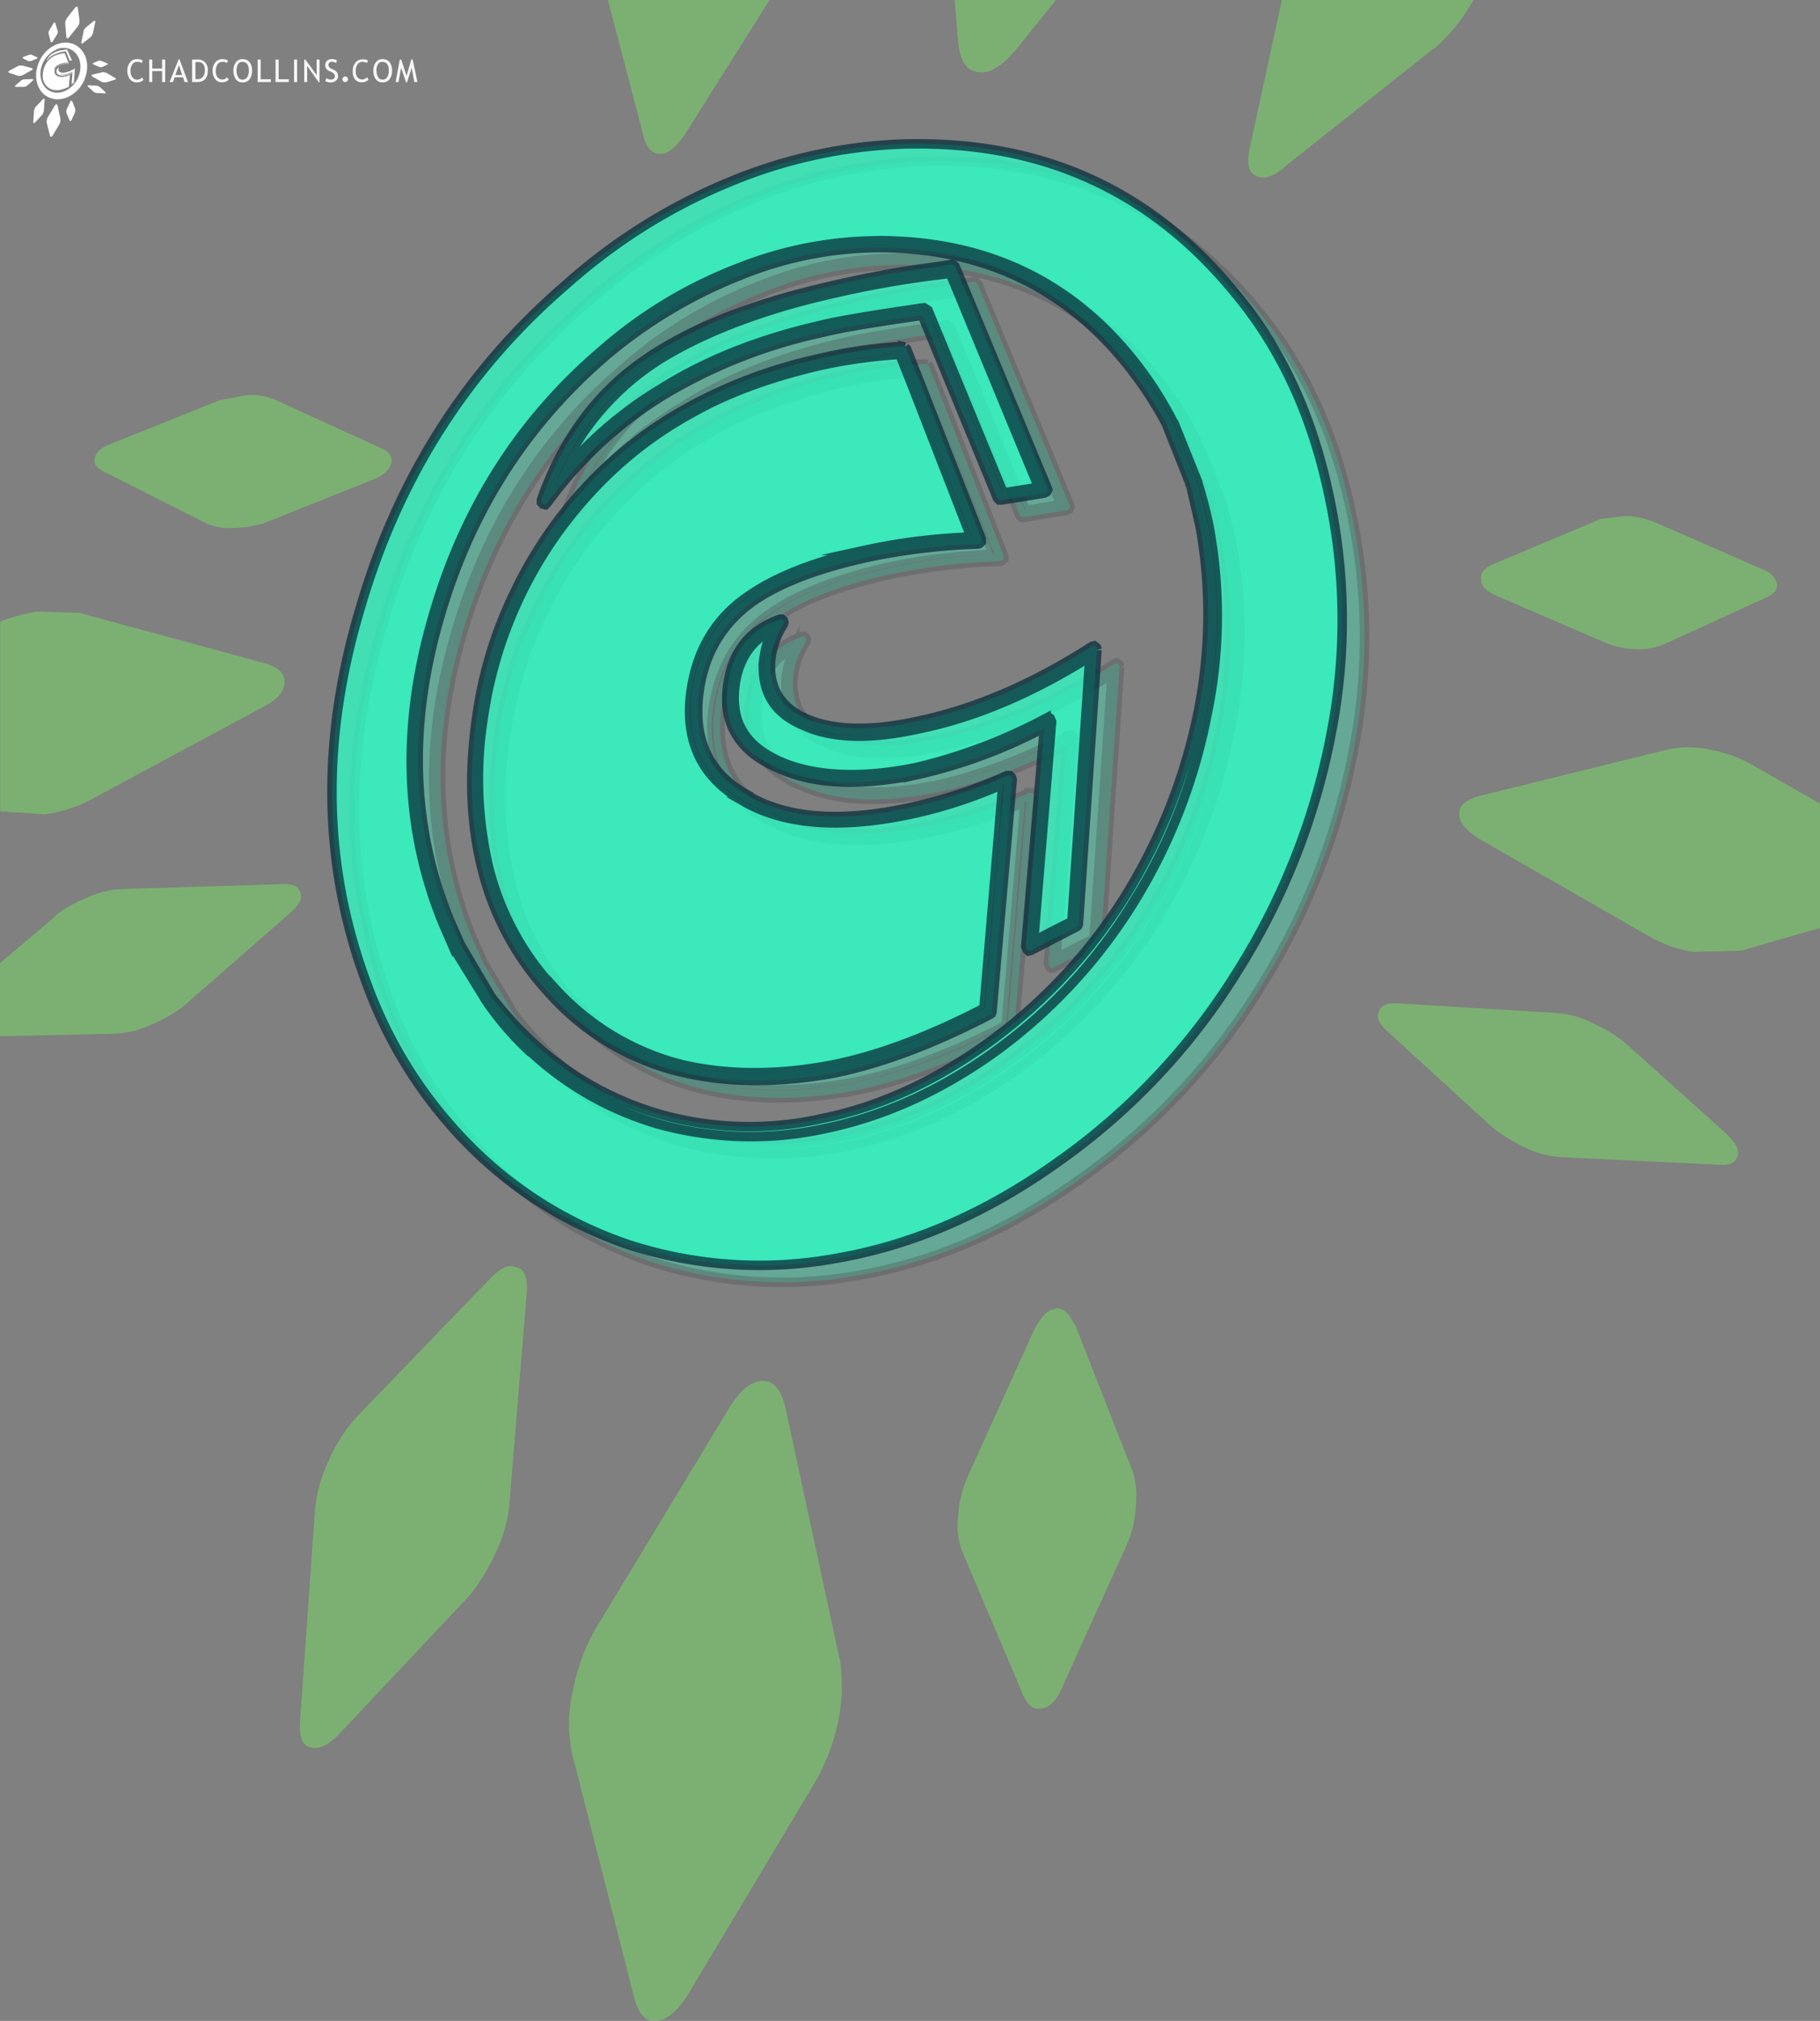 <svg id="Layer_1" data-name="Layer 1" xmlns="http://www.w3.org/2000/svg" viewBox="0 0 384 426.37"><rect x="0" y="0" width="384" height="426.37" fill="#808080" stroke="none"/><defs><style>.cls-1,.cls-5{fill:#2effc7;stroke-miterlimit:10;stroke-width:2px;}.cls-1{stroke:#454a4c;opacity:0.32;}.cls-2{fill:#78ff5c;opacity:0.38;}.cls-3{fill:#fff;}.cls-4{fill:#f7f7f7;}.cls-5{stroke:#062e3a;opacity:0.75;}</style></defs><title>ChadCollinsIconLogo</title><path class="cls-1" d="M194.75,34a104.51,104.51,0,0,0-36.63,8.06,120.8,120.8,0,0,0-34.32,21.5C103,81.42,88.5,104,80.44,131.49q-12.82,42.33,1.34,79.88a94.13,94.13,0,0,0,22,34.32,85.75,85.75,0,0,0,33.58,20.64A89.56,89.56,0,0,0,181.08,269c16-2.81,31.38-9.52,46.28-20.15a137.71,137.71,0,0,0,38-40.3,144.62,144.62,0,0,0,19.9-50.81,124.45,124.45,0,0,0-.73-50.32C281,91,274.51,77,265,65.54,247.15,43.68,223.82,33.18,194.75,34M160,60.29a80.32,80.32,0,0,1,29.8-5.86c23.08,0,41.52,9,55.08,27a76.19,76.19,0,0,1,7.08,11.36l.12.12,5,12.46v.12a88.67,88.67,0,0,1,2.44,9.53,102.19,102.19,0,0,1-.48,39.44,117.52,117.52,0,0,1-15.39,39.45h0a111.6,111.6,0,0,1-29.31,31.63c-11.61,8.31-23.58,13.68-36,16.25a73.37,73.37,0,0,1-34.57-.86,67,67,0,0,1-27.35-15.39h-.13a63.47,63.47,0,0,1-9.16-10.62l-6.47-10.5h-.12l-2.57-5.87q-12.27-30-2.07-65.09c6.47-22.6,18.32-41.16,35.66-55.94A99.07,99.07,0,0,1,160,60.29m29.68-5.86a80.79,80.79,0,0,0-29.8,5.86,95.47,95.47,0,0,0-28.46,17.22q-25.83,22-35.66,55.94-10.26,35,2.07,65.09l2.57,5.87h.12l6.47,10.5a63.47,63.47,0,0,0,9.16,10.62h.12a67,67,0,0,0,27.36,15.39,73.29,73.29,0,0,0,34.56.86c12.46-2.57,24.43-7.94,36-16.25a108.24,108.24,0,0,0,29.31-31.63h0a112.31,112.31,0,0,0,15.39-39.45,102.19,102.19,0,0,0,.49-39.44c-.73-3.3-1.46-6.48-2.44-9.53v-.12l-5-12.46-.12-.12a77.87,77.87,0,0,0-7.08-11.36c-13.56-18-32-27-55.08-27m-29.19,7.33a78.24,78.24,0,0,1,29.19-5.87q33.88,0,53.85,26.38a82,82,0,0,1,7.09,11.12v.12l4.88,12.34V106l.13.24,1.95,8.55a103.89,103.89,0,0,1-.37,38.84,117.64,117.64,0,0,1-15.26,38.84,110,110,0,0,1-29.19,31.26c-11.36,8.19-23.08,13.56-35.3,16a69.28,69.28,0,0,1-33.95-1,66.52,66.52,0,0,1-26.75-15.14,83.06,83.06,0,0,1-8.79-9.65l-6.23-10.5v.12l-2.56-5.74q-12.09-29.67-2.08-64,9.7-33.33,35.17-55.2a101.5,101.5,0,0,1,28.22-16.85m75.35,79-.12-.49-.49-.37-.49.12Q216.2,152,198.05,155.8c-10,2.2-17.83,1.95-23.57-.49-5.37-2.32-7.94-6.35-7.57-12.09a17,17,0,0,1,2.69-7.82l.12-.49-.12-.36-.37-.25h-.37c-6.71,2.32-10.38,7.33-11.11,14.9s2.93,13.19,10.75,16.49c7.45,3.42,17.22,3.91,29.55,1.34a107.08,107.08,0,0,0,26.63-9.89l-3.91,46.17.24.61.37.36.49-.12,9.65-5,.24-.24.12-.37,3.91-57.76m-10.26,14.28-.49.13a109.39,109.39,0,0,1-27.35,10.38c-11.85,2.44-21.5,2-28.71-1.22s-10.25-7.94-9.77-14.9c.49-6.11,3.18-10.51,8.07-12.95a20.53,20.53,0,0,0-1.84,6.6h0c-.49,6.35,2.2,10.87,8.31,13.55s14.17,3.06,24.55.74c11.84-2.45,23.81-7.58,35.9-15.15l-3.78,55.81c-2.69,1.35-5.38,2.69-8.06,4.16l3.78-46.29-.24-.61c-.12-.12-.25-.12-.37-.25m-.49.13.49-.13c.25,0,.37.13.37.25l.24.61-3.78,46.29c2.68-1.47,5.37-2.81,8.06-4.16l3.78-55.81c-12.09,7.57-24.06,12.7-35.9,15.15q-15.57,3.48-24.55-.74c-6.11-2.56-8.8-7.08-8.31-13.55h0a22.38,22.38,0,0,1,1.84-6.6c-4.89,2.44-7.58,6.72-8.07,12.95-.48,7,2.69,11.84,9.77,14.9s16.86,3.66,28.71,1.22A114.25,114.25,0,0,0,225,155.19M177.53,73.85h0c3.91-1,11-2.2,21.38-3.67l15.87,38.6.37.36h.49l9-1.46.49-.25.24-.48-.12-.37L205.87,59.92l-.37-.36-.49-.12-2.19.36a219.68,219.68,0,0,0-23.58,4.28C162,68,148.71,73.48,139.31,80.32c-9.65,7-16.49,16.61-20.77,28.82v.49l.37.37.49.12.37-.37a86.18,86.18,0,0,1,24.67-22.83,109.41,109.41,0,0,1,33.09-13.07m2.08-8.19h0a225.33,225.33,0,0,1,23.57-4.15l1.59-.24,18.69,45.19-7.58,1.22L200,69.08l-.37-.24-.37-.24c-10.87,1.58-18.19,2.81-22.1,3.78-12.7,2.93-23.94,7.33-33.59,13.44a83.42,83.42,0,0,0-21.74,19.05,55.6,55.6,0,0,1,18.32-23.21c9.53-6.71,22.6-12.09,39.45-16m.12,0h0c-17,3.91-30,9.16-39.45,16A55.68,55.68,0,0,0,122,104.87,83.58,83.58,0,0,1,143.7,85.82c9.65-6.11,20.89-10.51,33.59-13.44,3.91-1,11.24-2.2,22.11-3.78l.36.24.37.24L216,107.68l7.57-1.22L204.89,61.27l-1.59.24a214.45,214.45,0,0,0-23.57,4.15M195.24,76.9l-.49-.12a95.47,95.47,0,0,0-17.7,2.56,102.64,102.64,0,0,0-27.36,10.14,85.71,85.71,0,0,0-21.5,16.61,88,88,0,0,0-15.14,22.11,86.75,86.75,0,0,0-8.18,26.62c-1.71,11.73-1.35,22.47,1.1,32.12a59.45,59.45,0,0,0,14.28,26.38,53.86,53.86,0,0,0,25.77,16c10.39,2.81,21.74,3.05,34.2.73,10.14-2.07,21.13-6.23,32.85-12.33l.37-.25.12-.36,4.28-49-.12-.49-.37-.36h-.61a102.27,102.27,0,0,1-20.89,6.84c-14.16,3-25.28,2.2-33.46-2.45v-.12c-8.06-4.27-11.6-11.11-10.75-20.52.86-8.91,4.77-15.75,11.73-20.64,5.49-3.78,13.43-6.84,23.93-9.16a134.26,134.26,0,0,1,23.33-2.8l.37-.13.36-.36v-.61L195.61,77.27l-.37-.37m-17.83,3.79a96.58,96.58,0,0,1,16.73-2.32L209.41,117a123.74,123.74,0,0,0-22.47,2.81c-10.63,2.32-18.81,5.49-24.31,9.53-7.32,5-11.48,12.21-12.45,21.49-.86,10,2.93,17.34,11.48,22h-.13c8.55,4.89,20,5.74,34.69,2.69A99.5,99.5,0,0,0,216.13,169l-4,47.38c-11.48,6-22.23,10-32.25,12-12.21,2.32-23.44,2.2-33.46-.61A54.47,54.47,0,0,1,121.23,212v.12a57.74,57.74,0,0,1-13.92-25.89,81.64,81.64,0,0,1-1-31.51A88.47,88.47,0,0,1,129.41,107a82.91,82.91,0,0,1,21.13-16.37c7.33-4.15,16.37-7.45,26.87-9.89m16.73-2.32a109.78,109.78,0,0,0-16.73,2.32,106.49,106.49,0,0,0-27.11,9.89A82.15,82.15,0,0,0,129.17,107a93.31,93.31,0,0,0-15,21.73,87.38,87.38,0,0,0-8.06,26,81.65,81.65,0,0,0,1,31.51A60.29,60.29,0,0,0,121,212.1V212a54.42,54.42,0,0,0,25.16,15.75c10,2.69,21.25,2.93,33.46.61,9.89-2,20.64-6,32.24-12l4-47.38a110.73,110.73,0,0,1-19.9,6.47c-14.54,3-26.14,2.2-34.69-2.69h.12c-8.55-4.64-12.45-12-11.48-22,1-9.4,5.13-16.61,12.46-21.49,5.62-3.91,13.68-7.09,24.3-9.53A125.08,125.08,0,0,1,209.17,117l-15-38.59" transform="translate(0.42)"/><path class="cls-2" d="M176.82,350.47l-11.48-53.24c-.85-4-2.56-6-5-5.87s-4.64,2-7,5.87l-28.09,46.4A42.71,42.71,0,0,0,120.4,357a30.64,30.64,0,0,0-.12,12.94l13.07,51.42c1,3.66,2.56,5.37,4.88,5s4.52-2.2,6.84-6.11l26.75-44.7a43.66,43.66,0,0,0,4.64-12.58,36.42,36.42,0,0,0,.36-12.46m45.31-74.37c-1.58.24-3,1.83-4.39,4.52l-14.05,31a23.66,23.66,0,0,0-1.95,8.42,15.08,15.08,0,0,0,1.1,7.82h0l12.7,29.92c1,2.2,2.32,3.06,4.15,2.57q2.38-.56,4-4.4l13.56-29.92a22.89,22.89,0,0,0,1.95-8.06,19.22,19.22,0,0,0-.73-7.94v.12l-12.09-30.78h-.12c-1.22-2.56-2.57-3.66-4.16-3.29m-113.45-8.67c-1.59-.86-3.55,0-6,2.68L74.84,298.93A34.44,34.44,0,0,0,69,308a31.88,31.88,0,0,0-2.93,10.14l-3.17,44.94v.13c-.25,3.29.48,5.13,2.32,5.49s3.66-.49,6.1-3.05l27.24-28.95a40.2,40.2,0,0,0,5.49-8.91A30.13,30.13,0,0,0,107,318l3.66-44.7c.37-3.54-.37-5.5-1.95-5.86" transform="translate(0.42)"/><path class="cls-2" d="M201.74,8.75c.37,4.15,1.83,6.35,4.4,6.47,2.32.37,4.88-1.34,7.81-4.76L222.36,0H201Z" transform="translate(0.42)"/><path class="cls-2" d="M135.42,28.9c.61,2.57,2,3.67,3.79,3.55,1.46-.13,3-1.47,4.76-3.91L161.94,0h-34.1Z" transform="translate(0.42)"/><path class="cls-2" d="M263.29,31.1c-.73,3.3-.36,5.25,1.35,6,1.46.85,3.54.24,6.23-2h-.13l31.39-24.91h.12a36.2,36.2,0,0,0,7-8.19c.46-.69.87-1.36,1.25-2H270.05Z" transform="translate(0.42)"/><path class="cls-2" d="M58.46,186.57l-33.1,1A18.9,18.9,0,0,0,18,189.38a26.88,26.88,0,0,0-6.72,3.79v.12L-.42,203.23v15.39l24.19-.54a19.45,19.45,0,0,0,7.57-1.83,30.47,30.47,0,0,0,7-4l22.35-19.54c2-1.71,2.81-3.17,2.2-4.52C62.49,186.82,61,186.33,58.46,186.57Z" transform="translate(0.42)"/><path class="cls-2" d="M79.85,94.49,57.62,84.35a12.77,12.77,0,0,0-5.74-1h-.12l-5.86,1.1L23.06,93.63c-1.95.74-3.17,1.71-3.42,2.81-.49,1.35.25,2.32,2.08,3.18L43,110.36a11.72,11.72,0,0,0,5.86,1,22.06,22.06,0,0,0,6.47-1l23.21-9.28c2.08-.85,3.17-2,3.54-3.17C82.54,96.44,81.81,95.34,79.85,94.49Z" transform="translate(0.42)"/><path class="cls-2" d="M9.12,171.8a29.27,29.27,0,0,0,10-3.3l35.66-19.18c3.18-1.58,4.77-3.42,4.77-5.12.24-2-1.1-3.42-4.16-4.28L16.32,129.3l-9-.25a35.89,35.89,0,0,0-7.7,2.12v40Z" transform="translate(0.42)"/><path class="cls-2" d="M369.55,161.54a28.36,28.36,0,0,0-9.41-3.42,20.7,20.7,0,0,0-9.16.12l-39.08,9.65c-3.17.85-4.64,2.2-4.4,4,0,1.83,1.59,3.54,4.65,5.37l35.17,20.15a26.19,26.19,0,0,0,9.77,3.42l9.77-.24,16.72-4.81V169.55Z" transform="translate(0.42)"/><path class="cls-2" d="M342.07,219.67a36.74,36.74,0,0,0-6.84-4,19.34,19.34,0,0,0-7.33-1.95l-33-2c-2.56-.24-4,.37-4.39,1.71-.61,1.22.12,2.81,2.2,4.52l21.74,19.91a37.07,37.07,0,0,0,7,4.27,19.7,19.7,0,0,0,7.45,2l33,1.59c2.45.24,3.91-.37,4.28-1.84.49-1.22-.37-2.68-2.32-4.64Z" transform="translate(0.42)"/><path class="cls-2" d="M315.44,125.75l23,9.9a18.94,18.94,0,0,0,6.48,1.34,14.44,14.44,0,0,0,5.61-1l21.87-10c1.83-.86,2.44-2,1.95-3.3-.37-1.1-1.47-2.08-3.42-2.81l-22.11-9.65a17.35,17.35,0,0,0-6.35-1.34l-5.25.61-.24.12-22.6,9.53c-1.95.85-2.56,2-2.19,3.42l-.13-.12C312.15,123.68,313.24,124.78,315.44,125.75Z" transform="translate(0.42)"/><path class="cls-3" d="M12.32,25l-.59-2.69c0-.21-.12-.3-.25-.3s-.23.1-.35.3L9.7,24.68a2.12,2.12,0,0,0-.24.67,1.64,1.64,0,0,0,0,.66l.67,2.6c0,.18.13.27.24.25s.23-.11.35-.31l1.35-2.26a2.51,2.51,0,0,0,.24-.64,1.7,1.7,0,0,0,0-.63m2.29-3.76a.36.36,0,0,0-.22.23l-.72,1.57a1.08,1.08,0,0,0-.09.42,1,1,0,0,0,.05.4h0l.65,1.52c.05.11.12.16.21.13a.37.37,0,0,0,.2-.22l.69-1.52a1.24,1.24,0,0,0,.09-.41.9.9,0,0,0,0-.39h0l-.61-1.56h0c-.05-.12-.12-.18-.2-.16m-5.74-.44c-.08,0-.18,0-.3.14l-1.4,1.46a1.68,1.68,0,0,0-.3.45,1.57,1.57,0,0,0-.15.51l-.16,2.27h0c0,.17,0,.26.12.28s.18,0,.3-.16l1.38-1.46a2.33,2.33,0,0,0,.28-.45,2,2,0,0,0,.15-.5L9,21.11c0-.17,0-.27-.1-.29M6.49,17c.1-.09.14-.16.12-.23s-.09-.09-.23-.08l-1.67.05a1.21,1.21,0,0,0-.37.1,1.21,1.21,0,0,0-.34.19H4L2.87,18c-.1.09-.14.17-.12.23h0c0,.07.08.11.22.1l1.67,0A1.08,1.08,0,0,0,5,18.23a1.9,1.9,0,0,0,.35-.2l1.12-1m0-2.45c0-.1-.06-.18-.21-.22l-2-.54H3.8a1.51,1.51,0,0,0-.48.15h0l-1.73.93c-.15.07-.23.16-.24.25h0q0,.13.18.21L3.41,16l.49,0a1.47,1.47,0,0,0,.5-.16l1.81-1c.15-.08.23-.17.23-.26m-2-2.25,1.07.54a.67.67,0,0,0,.3,0,.86.86,0,0,0,.32,0l1.18-.47c.1,0,.16-.1.17-.16s0-.13-.11-.17l-1.12-.52A.6.6,0,0,0,6,11.51H6l-.3.06L4.55,12a.3.3,0,0,0-.18.14c0,.07,0,.12.11.17M13.28,9a5.1,5.1,0,0,0-1.85.41,6.09,6.09,0,0,0-1.74,1.08A7.1,7.1,0,0,0,7.5,14a6.13,6.13,0,0,0,.06,4,4.85,4.85,0,0,0,1.11,1.73,4.23,4.23,0,0,0,1.71,1,4.41,4.41,0,0,0,2.2.14,5.63,5.63,0,0,0,2.34-1,6.7,6.7,0,0,0,1.92-2,7.13,7.13,0,0,0,1-2.57,6.43,6.43,0,0,0,0-2.55,4.86,4.86,0,0,0-1-2.11A4.17,4.17,0,0,0,13.28,9m-1.77,1.33a4.1,4.1,0,0,1,1.51-.3,3.27,3.27,0,0,1,2.78,1.37,4.28,4.28,0,0,1,.37.57h0l.25.63h0a3.37,3.37,0,0,1,.12.48,5.18,5.18,0,0,1,0,2,6.07,6.07,0,0,1-.78,2h0a5.56,5.56,0,0,1-1.49,1.6,4.57,4.57,0,0,1-1.82.82,3.65,3.65,0,0,1-1.74,0A3.49,3.49,0,0,1,9.3,18.7h0a3,3,0,0,1-.47-.54l-.32-.53h0l-.12-.29a4.86,4.86,0,0,1-.11-3.29,5.72,5.72,0,0,1,1.8-2.83,5.13,5.13,0,0,1,1.44-.87m1.51-.3a4.1,4.1,0,0,0-1.51.3,5.13,5.13,0,0,0-1.44.87,5.72,5.72,0,0,0-1.8,2.83,4.86,4.86,0,0,0,.11,3.29l.12.29h0l.32.53a3,3,0,0,0,.47.54h0a3.49,3.49,0,0,0,1.39.78,3.65,3.65,0,0,0,1.74,0,4.57,4.57,0,0,0,1.82-.82,5.56,5.56,0,0,0,1.49-1.6h0a6.07,6.07,0,0,0,.78-2,5.18,5.18,0,0,0,0-2,3.37,3.37,0,0,0-.12-.48h0L16.17,12h0a4.28,4.28,0,0,0-.37-.57A3.27,3.27,0,0,0,13,10.05m-1.48.37a3.91,3.91,0,0,1,1.48-.3,3.23,3.23,0,0,1,2.72,1.34,6.65,6.65,0,0,1,.36.56h0l.25.62h0v0l.1.43a5.18,5.18,0,0,1,0,2,6,6,0,0,1-.77,2,5.7,5.7,0,0,1-1.47,1.58,4.78,4.78,0,0,1-1.79.81,3.52,3.52,0,0,1-1.71-.05,3.34,3.34,0,0,1-1.36-.76,4.15,4.15,0,0,1-.44-.49l-.32-.53h0l-.12-.29a4.78,4.78,0,0,1-.11-3.24,5.59,5.59,0,0,1,1.79-2.79,4.69,4.69,0,0,1,1.41-.86m3.81,4v0l0,0h0a5.47,5.47,0,0,1-1.85.8,2,2,0,0,1-1.2,0,.58.58,0,0,1-.38-.61,1,1,0,0,1,.13-.4v0h0a.81.81,0,0,0-.56.75.77.77,0,0,0,.54.83,2.37,2.37,0,0,0,1.5.07,5.09,5.09,0,0,0,1.34-.5l-.19,2.34v0l0,0h0l.49-.25h0v0l.2-2.93m-.52.73h0a5.51,5.51,0,0,1-1.39.53A2.45,2.45,0,0,1,12,15.61a.78.78,0,0,1-.08-1.41,1,1,0,0,0-.09.33h0a.63.63,0,0,0,.42.69,2,2,0,0,0,1.24,0,5.48,5.48,0,0,0,1.81-.76l-.19,2.82-.41.21.19-2.34v0h0m0,0h0v0l-.19,2.34.41-.21.19-2.82a5.48,5.48,0,0,1-1.81.76,2,2,0,0,1-1.24,0,.63.63,0,0,1-.42-.69h0a1,1,0,0,1,.09-.33A.78.78,0,0,0,12,15.61a2.45,2.45,0,0,0,1.45.06,5.51,5.51,0,0,0,1.39-.53M12.41,11h0a10.46,10.46,0,0,1,1.08-.18l.8,2,0,0h0l.46-.07,0,0v0l-1-2.35,0,0h0l-.11,0a10.56,10.56,0,0,0-1.19.21,5.46,5.46,0,0,0-2,.83,2.87,2.87,0,0,0-1.05,1.46v0l0,0h0a4.33,4.33,0,0,1,1.25-1.16A5.31,5.31,0,0,1,12.41,11m.1-.41h0a10.76,10.76,0,0,1,1.18-.21l.08,0,1,2.29-.38.06-.81-2h0a10.5,10.5,0,0,0-1.12.19,5.12,5.12,0,0,0-1.69.68,4.07,4.07,0,0,0-1.1,1,2.72,2.72,0,0,1,.92-1.17,5.35,5.35,0,0,1,2-.81m0,0h0a5.35,5.35,0,0,0-2,.81A2.72,2.72,0,0,0,9.6,12.6a4.07,4.07,0,0,1,1.1-1A5.12,5.12,0,0,1,12.39,11a10.5,10.5,0,0,1,1.12-.19h0l.81,2,.38-.06-1-2.29-.08,0a10.76,10.76,0,0,0-1.18.21m.78.56h0a5.46,5.46,0,0,0-2.29.63,4.12,4.12,0,0,0-1.08.84,4.57,4.57,0,0,0-.77,1.12,4.37,4.37,0,0,0-.41,1.34,4.19,4.19,0,0,0,0,1.63,3.24,3.24,0,0,0,.72,1.34,2.79,2.79,0,0,0,1.31.81,3.85,3.85,0,0,0,1.73,0,6.39,6.39,0,0,0,1.67-.62h0v0l.22-2.48v0h0a5.23,5.23,0,0,1-1.06.34A2.43,2.43,0,0,1,11.64,16h0a1,1,0,0,1-.55-1,1.39,1.39,0,0,1,.6-1,3.4,3.4,0,0,1,1.21-.46,6.45,6.45,0,0,1,1.18-.15h0v0l-.8-2v0m-.9.2a5.27,5.27,0,0,1,.85-.12l.77,2a6.13,6.13,0,0,0-1.14.14,3.42,3.42,0,0,0-1.23.48A1.41,1.41,0,0,0,11,14.92,1,1,0,0,0,11.6,16h0a2.47,2.47,0,0,0,1.75.14,4.77,4.77,0,0,0,1-.33l-.21,2.4a6.21,6.21,0,0,1-1.63.61,3.68,3.68,0,0,1-1.69,0A2.73,2.73,0,0,1,9.56,18h0a3,3,0,0,1-.71-1.31,4.46,4.46,0,0,1,.36-2.91,4.66,4.66,0,0,1,.75-1.1A4.38,4.38,0,0,1,11,11.88a5.22,5.22,0,0,1,1.37-.5m.85-.12a5.54,5.54,0,0,0-2.22.62,4.38,4.38,0,0,0-1.07.83,4.66,4.66,0,0,0-.75,1.1,4.46,4.46,0,0,0-.36,2.91A3,3,0,0,0,9.56,18h0a2.73,2.73,0,0,0,1.27.8,3.68,3.68,0,0,0,1.69,0,6.21,6.21,0,0,0,1.63-.61l.21-2.4a4.77,4.77,0,0,1-1,.33A2.47,2.47,0,0,1,11.6,16h0A1,1,0,0,1,11,14.92a1.41,1.41,0,0,1,.63-1.09,3.42,3.42,0,0,1,1.23-.48A6.13,6.13,0,0,1,14,13.21l-.77-2M11.72,6.47,11.26,4.9c0-.12-.1-.17-.19-.16s-.15.07-.22.2L10,6.35a1.12,1.12,0,0,0-.16.4.85.85,0,0,0,0,.39l.43,1.63c0,.12.1.18.19.17s.16-.07.24-.19l.91-1.46h0a1.25,1.25,0,0,0,.16-.41,1,1,0,0,0,0-.4h0m5.45.18h0l-.48,2.22c0,.16,0,.27.07.3h0c.07.05.17,0,.31-.1h0l1.58-1.26h0A1.83,1.83,0,0,0,19,7.4a1.19,1.19,0,0,0,.21-.49l.46-2.23c0-.17,0-.26-.07-.29s-.19,0-.32.12h0L17.72,5.77h0a1.53,1.53,0,0,0-.33.4,1.77,1.77,0,0,0-.22.47M16.27,5a1.63,1.63,0,0,0,.09-.65L16,1.69c0-.19-.1-.28-.23-.28s-.24.09-.38.26L13.74,3.76a1.87,1.87,0,0,0-.3.6,1.38,1.38,0,0,0-.11.62l.25,2.76c0,.21.09.31.22.32s.25-.06.39-.24l1.75-2.18A1.88,1.88,0,0,0,16.27,5m5.62,14.62c0-.06,0-.14-.12-.23l-1.09-1a1.68,1.68,0,0,0-.35-.2,1,1,0,0,0-.37-.1L18.29,18c-.13,0-.2,0-.22.08s0,.14.11.23h0l1.09,1h0a1.3,1.3,0,0,0,.35.21,1.06,1.06,0,0,0,.38.11l1.67.07c.12,0,.19,0,.21-.09m-.78-5.46,1.1-.5c.09,0,.12-.1.1-.17a.28.28,0,0,0-.17-.14L21,12.87a1.07,1.07,0,0,0-.32-.07h0l-.26,0h0l-1.15.48c-.09,0-.13.1-.1.17h0c0,.06.06.12.17.16l1.16.5a.81.81,0,0,0,.33.07.63.63,0,0,0,.29-.05m.48,1.12a1,1,0,0,0-.46,0l-2,.48c-.16,0-.23.11-.22.21s.08.18.24.27l1.77,1a1.34,1.34,0,0,0,.5.17h.49l1.89-.55c.14,0,.2-.1.19-.2h0c0-.09-.1-.17-.24-.25l-1.7-1A1.5,1.5,0,0,0,21.59,15.29Z" transform="translate(0.42)"/><path class="cls-4" d="M72.41,16.13a.56.56,0,0,1,.42.18.57.57,0,0,1,.17.41.61.61,0,0,1-.17.42.59.59,0,0,1-.42.17.58.58,0,0,1-.58-.59.53.53,0,0,1,.17-.41A.54.54,0,0,1,72.41,16.13Z" transform="translate(0.42)"/><path class="cls-5" d="M190,30.39a104.56,104.56,0,0,0-36.64,8.06A120.8,120.8,0,0,0,119.06,60c-20.76,17.83-35.29,40.42-43.35,67.9q-12.82,42.33,1.34,79.88a94,94,0,0,0,22,34.32,85.72,85.72,0,0,0,33.59,20.64,89.52,89.52,0,0,0,43.72,2.68c16-2.81,31.39-9.52,46.29-20.15a137.81,137.81,0,0,0,38-40.3,144.64,144.64,0,0,0,19.91-50.81,124.63,124.63,0,0,0-.73-50.32c-3.55-16.48-10-30.41-19.55-41.89C242.41,40,219.09,29.54,190,30.39M155.21,56.65A80.4,80.4,0,0,1,185,50.79c23.09,0,41.53,9,55.08,27a77.08,77.08,0,0,1,7.09,11.36l.12.12,5,12.46v.12a91.09,91.09,0,0,1,2.44,9.53,102.19,102.19,0,0,1-.49,39.44,117.52,117.52,0,0,1-15.39,39.45h0a111.45,111.45,0,0,1-29.31,31.63c-11.6,8.31-23.57,13.68-36,16.25a73.33,73.33,0,0,1-34.56-.86,67,67,0,0,1-27.36-15.39h-.12a63.47,63.47,0,0,1-9.16-10.62l-6.47-10.5h-.13l-2.56-5.87q-12.27-30-2.08-65.09c6.48-22.6,18.32-41.16,35.67-55.94a99,99,0,0,1,28.45-17.22m29.68-5.86a80.83,80.83,0,0,0-29.8,5.86,95.59,95.59,0,0,0-28.46,17.22Q100.8,95.86,91,129.81q-10.26,35,2.08,65.09l2.56,5.87h.12l6.48,10.5a63,63,0,0,0,9.16,10.62h.12a67,67,0,0,0,27.36,15.39,73.28,73.28,0,0,0,34.56.86c12.46-2.57,24.43-7.94,36-16.25a108.5,108.5,0,0,0,29.31-31.63h0a112.69,112.69,0,0,0,15.39-39.45,102.19,102.19,0,0,0,.49-39.44c-.74-3.3-1.47-6.48-2.45-9.53v-.12l-5-12.46-.13-.12A76.19,76.19,0,0,0,240,77.78c-13.56-18-32-27-55.08-27M155.7,58.12a78.24,78.24,0,0,1,29.19-5.87q33.88,0,53.86,26.38a81,81,0,0,1,7.08,11.12v.12l4.89,12.34v.12l.12.24,1.95,8.55a103.88,103.88,0,0,1-.36,38.84,117.88,117.88,0,0,1-15.27,38.84A109.74,109.74,0,0,1,208,220.06c-11.36,8.18-23.08,13.56-35.29,16a69.33,69.33,0,0,1-34-1A66.49,66.49,0,0,1,112,219.94a82.26,82.26,0,0,1-8.8-9.65L97,199.79v.12l-2.57-5.74q-12.09-29.67-2.07-64Q102,96.84,127.49,75A101.45,101.45,0,0,1,155.7,58.12m75.36,79-.13-.49-.48-.37-.49.12q-18.51,11.91-36.64,15.76c-10,2.2-17.83,2-23.57-.49-5.38-2.32-7.94-6.35-7.58-12.09a17.15,17.15,0,0,1,2.69-7.82l.12-.49-.12-.36-.37-.25h-.36C157.41,133,153.75,138,153,145.56s2.94,13.19,10.75,16.49c7.45,3.42,17.22,3.91,29.56,1.34a107,107,0,0,0,26.62-9.89L216,199.67l.25.61.36.36.49-.12,9.65-5,.25-.24.12-.37,3.91-57.76M220.8,151.42l-.49.13A109.45,109.45,0,0,1,193,161.93c-11.85,2.44-21.49,1.95-28.7-1.22s-10.26-7.94-9.77-14.9c.49-6.11,3.18-10.51,8.06-12.95a20.26,20.26,0,0,0-1.83,6.6h0c-.49,6.35,2.2,10.87,8.3,13.55s14.17,3.06,24.55.73c11.85-2.44,23.82-7.57,35.91-15.14l-3.79,55.81c-2.68,1.35-5.37,2.69-8.06,4.16l3.79-46.29-.25-.61c-.12-.12-.24-.12-.36-.25m-.49.13.49-.13c.24,0,.36.13.36.25l.25.61-3.79,46.29c2.69-1.47,5.38-2.81,8.06-4.16l3.79-55.81c-12.09,7.57-24.06,12.7-35.91,15.14Q178,157.23,169,153c-6.1-2.56-8.79-7.08-8.3-13.55h0a22.05,22.05,0,0,1,1.83-6.6c-4.88,2.44-7.57,6.72-8.06,12.95-.49,7,2.69,11.84,9.77,14.9s16.85,3.66,28.7,1.22a114.32,114.32,0,0,0,27.36-10.38M172.8,70.21h0c3.91-1,11-2.2,21.37-3.67l15.88,38.6.37.36h.48l9-1.46.49-.25.24-.49-.12-.36L201.13,56.28l-.36-.36-.49-.12-2.2.36a219.45,219.45,0,0,0-23.57,4.28c-17.22,3.91-30.53,9.4-39.94,16.24-9.65,7-16.49,16.61-20.76,28.82V106l.37.37.48.12.37-.37A86.31,86.31,0,0,1,139.7,83.28a109.47,109.47,0,0,1,33.1-13.07M174.88,62h0a224.86,224.86,0,0,1,23.57-4.15l1.58-.24,18.69,45.19L211.15,104l-15.88-38.6-.37-.24-.36-.24c-10.87,1.58-18.2,2.8-22.11,3.78-12.7,2.93-23.93,7.33-33.58,13.44a83.26,83.26,0,0,0-21.74,19A55.6,55.6,0,0,1,135.43,78C145,71.31,158,65.93,174.88,62m.12,0h0c-17,3.91-30.05,9.16-39.45,16a55.6,55.6,0,0,0-18.32,23.21,83.42,83.42,0,0,1,21.74-19c9.65-6.11,20.88-10.51,33.58-13.44,3.91-1,11.24-2.2,22.11-3.78l.37.24.36.24L211.27,104l7.57-1.22L200.16,57.63l-1.59.24A214,214,0,0,0,175,62m15.51,11.24-.49-.12a94.74,94.74,0,0,0-17.71,2.56A102.9,102.9,0,0,0,145,85.84a85.66,85.66,0,0,0-21.49,16.61,88.09,88.09,0,0,0-15.15,22.11,87,87,0,0,0-8.18,26.62c-1.71,11.72-1.34,22.47,1.1,32.12a59.47,59.47,0,0,0,14.29,26.38,53.86,53.86,0,0,0,25.77,16c10.38,2.81,21.74,3,34.2.73,10.13-2.07,21.12-6.23,32.85-12.33l.37-.25.12-.36,4.27-49L213,164l-.37-.36H212a102.38,102.38,0,0,1-20.88,6.84c-14.17,3.05-25.28,2.2-33.46-2.45v-.12c-8.07-4.27-11.61-11.11-10.75-20.52.85-8.91,4.76-15.75,11.72-20.64,5.5-3.78,13.44-6.84,23.94-9.16a134.15,134.15,0,0,1,23.33-2.8l.36-.13.37-.36v-.61L190.87,73.63l-.36-.37m-17.83,3.79a96.44,96.44,0,0,1,16.73-2.32l15.27,38.59a123.74,123.74,0,0,0-22.48,2.81c-10.62,2.32-18.8,5.49-24.3,9.52-7.33,5-11.48,12.22-12.46,21.5-.85,10,2.93,17.34,11.48,22h-.12c8.55,4.89,20,5.74,34.69,2.69a100.06,100.06,0,0,0,19.9-6.47l-4,47.38c-11.48,6-22.23,10-32.24,12-12.21,2.32-23.45,2.2-33.46-.61a54.42,54.42,0,0,1-25.16-15.75v.12a57.75,57.75,0,0,1-13.93-25.89,81.65,81.65,0,0,1-1-31.51,88.55,88.55,0,0,1,23.08-47.76,82.93,82.93,0,0,1,21.13-16.36c7.33-4.15,16.36-7.45,26.87-9.89m16.73-2.32a109.6,109.6,0,0,0-16.73,2.32,106.57,106.57,0,0,0-27.12,9.89,82.28,82.28,0,0,0-21.12,16.36,93.93,93.93,0,0,0-15,21.74,88,88,0,0,0-8.06,26,81.64,81.64,0,0,0,1,31.51,60.17,60.17,0,0,0,13.92,25.89v-.12a54.47,54.47,0,0,0,25.16,15.75c10,2.69,21.25,2.93,33.47.61,9.89-1.95,20.64-6,32.24-12l4-47.38a111.63,111.63,0,0,1-19.91,6.47c-14.53,3.05-26.14,2.2-34.68-2.69h.12c-8.55-4.64-12.46-12-11.48-22,1-9.4,5.13-16.61,12.46-21.5,5.61-3.9,13.67-7.08,24.3-9.52a125.08,125.08,0,0,1,22.47-2.81l-15-38.59" transform="translate(0.42)"/><path class="cls-4" d="M29.69,12.74l-.21.55a1.71,1.71,0,0,0-1-.23,1.16,1.16,0,0,0-1,.54A2.38,2.38,0,0,0,27.12,15a2.08,2.08,0,0,0,.39,1.31,1.18,1.18,0,0,0,1,.5,1.19,1.19,0,0,0,1-.47l.36.5a2,2,0,0,1-1.45.56A1.81,1.81,0,0,1,27,16.72,2.8,2.8,0,0,1,26.44,15,2.72,2.72,0,0,1,27,13.18a1.8,1.8,0,0,1,1.47-.7A2.39,2.39,0,0,1,29.69,12.74Z" transform="translate(0.42)"/><path class="cls-4" d="M33.78,17.31V15H31.71v2.3h-.65V12.56h.65v1.9h2.07v-1.9h.65v4.75Z" transform="translate(0.42)"/><path class="cls-4" d="M38.52,17.31l-.33-1H36.43l-.35,1h-.73l1.93-4.81h.17l1.79,4.81Zm-1.19-3.57-.73,2.09H38Z" transform="translate(0.42)"/><path class="cls-4" d="M41.11,17.31h-1V12.56l1.17,0a2.07,2.07,0,0,1,1.57.6,2.23,2.23,0,0,1,.58,1.61C43.48,16.45,42.69,17.31,41.11,17.31Zm-.3-4.17v3.55a3.89,3.89,0,0,0,.53,0,1.26,1.26,0,0,0,1.07-.51,2.27,2.27,0,0,0,.39-1.41c0-1.13-.5-1.69-1.51-1.69Z" transform="translate(0.42)"/><path class="cls-4" d="M47.68,12.74l-.22.55a1.65,1.65,0,0,0-1-.23,1.17,1.17,0,0,0-1,.54A2.38,2.38,0,0,0,45.11,15a2.08,2.08,0,0,0,.38,1.31,1.3,1.3,0,0,0,2,0l.35.5a2,2,0,0,1-1.45.56A1.79,1.79,0,0,1,45,16.72,2.74,2.74,0,0,1,44.43,15,2.72,2.72,0,0,1,45,13.18a1.8,1.8,0,0,1,1.47-.7A2.42,2.42,0,0,1,47.68,12.74Z" transform="translate(0.42)"/><path class="cls-4" d="M48.82,14.89a2.83,2.83,0,0,1,.51-1.72,1.66,1.66,0,0,1,1.4-.69,1.85,1.85,0,0,1,1.51.63,2.74,2.74,0,0,1,.53,1.78,2.87,2.87,0,0,1-.53,1.83,1.8,1.8,0,0,1-1.51.67,1.66,1.66,0,0,1-1.41-.7A3.06,3.06,0,0,1,48.82,14.89Zm.68,0a2.62,2.62,0,0,0,.32,1.37,1,1,0,0,0,.91.54,1.14,1.14,0,0,0,1-.5,2.45,2.45,0,0,0,.35-1.41c0-1.22-.46-1.83-1.36-1.83a1,1,0,0,0-.92.49A2.49,2.49,0,0,0,49.5,14.89Z" transform="translate(0.42)"/><path class="cls-4" d="M53.94,17.31V12.56h.65v4.16h2.14v.59Z" transform="translate(0.42)"/><path class="cls-4" d="M57.72,17.31V12.56h.65v4.16h2.14v.59Z" transform="translate(0.42)"/><path class="cls-4" d="M61.62,17.31V12.56h.65v4.75Z" transform="translate(0.42)"/><path class="cls-4" d="M66.84,17.37,64.39,13.9v3.41h-.62V12.56H64l2.39,3.28V12.56H67v4.81Z" transform="translate(0.42)"/><path class="cls-4" d="M68.22,17.09l.23-.6a1.51,1.51,0,0,0,.46.22,1.54,1.54,0,0,0,.48.09.91.91,0,0,0,.61-.2.7.7,0,0,0,.23-.53.81.81,0,0,0-.13-.45,1.68,1.68,0,0,0-.64-.45L69.08,15a1.48,1.48,0,0,1-.68-.54,1.39,1.39,0,0,1-.19-.75,1.15,1.15,0,0,1,.37-.88,1.37,1.37,0,0,1,1-.35,1.74,1.74,0,0,1,1.09.26l-.19.56a1.71,1.71,0,0,0-.4-.18,1.5,1.5,0,0,0-.49-.09.69.69,0,0,0-.52.19.66.66,0,0,0-.19.48.88.88,0,0,0,.07.33.79.79,0,0,0,.19.25,2.64,2.64,0,0,0,.5.28l.39.19a1.49,1.49,0,0,1,.68.55,1.52,1.52,0,0,1,.19.81,1.13,1.13,0,0,1-.43.9,1.65,1.65,0,0,1-1.14.38A1.9,1.9,0,0,1,68.22,17.09Z" transform="translate(0.42)"/><path class="cls-4" d="M77.21,12.74l-.22.55a1.68,1.68,0,0,0-1-.23,1.17,1.17,0,0,0-1,.54A2.38,2.38,0,0,0,74.63,15,2.08,2.08,0,0,0,75,16.3a1.3,1.3,0,0,0,2,0l.35.5a2,2,0,0,1-1.45.56,1.77,1.77,0,0,1-1.46-.67A2.75,2.75,0,0,1,74,15a2.72,2.72,0,0,1,.57-1.77,1.82,1.82,0,0,1,1.48-.7A2.42,2.42,0,0,1,77.21,12.74Z" transform="translate(0.42)"/><path class="cls-4" d="M78.35,14.89a2.83,2.83,0,0,1,.51-1.72,1.66,1.66,0,0,1,1.4-.69,1.85,1.85,0,0,1,1.51.63,2.74,2.74,0,0,1,.53,1.78,2.87,2.87,0,0,1-.53,1.83,1.8,1.8,0,0,1-1.51.67,1.66,1.66,0,0,1-1.41-.7A3,3,0,0,1,78.35,14.89Zm.68,0a2.62,2.62,0,0,0,.32,1.37,1,1,0,0,0,.91.54,1.14,1.14,0,0,0,1-.5,2.45,2.45,0,0,0,.35-1.41c0-1.22-.46-1.83-1.36-1.83a1,1,0,0,0-.92.49A2.49,2.49,0,0,0,79,14.89Z" transform="translate(0.42)"/><path class="cls-4" d="M87,17.31l-.56-3-1,3.11h-.16l-1.07-3.11-.55,3h-.61l.88-4.75h.3L85.36,16l1-3.46h.29l1,4.75Z" transform="translate(0.42)"/></svg>
